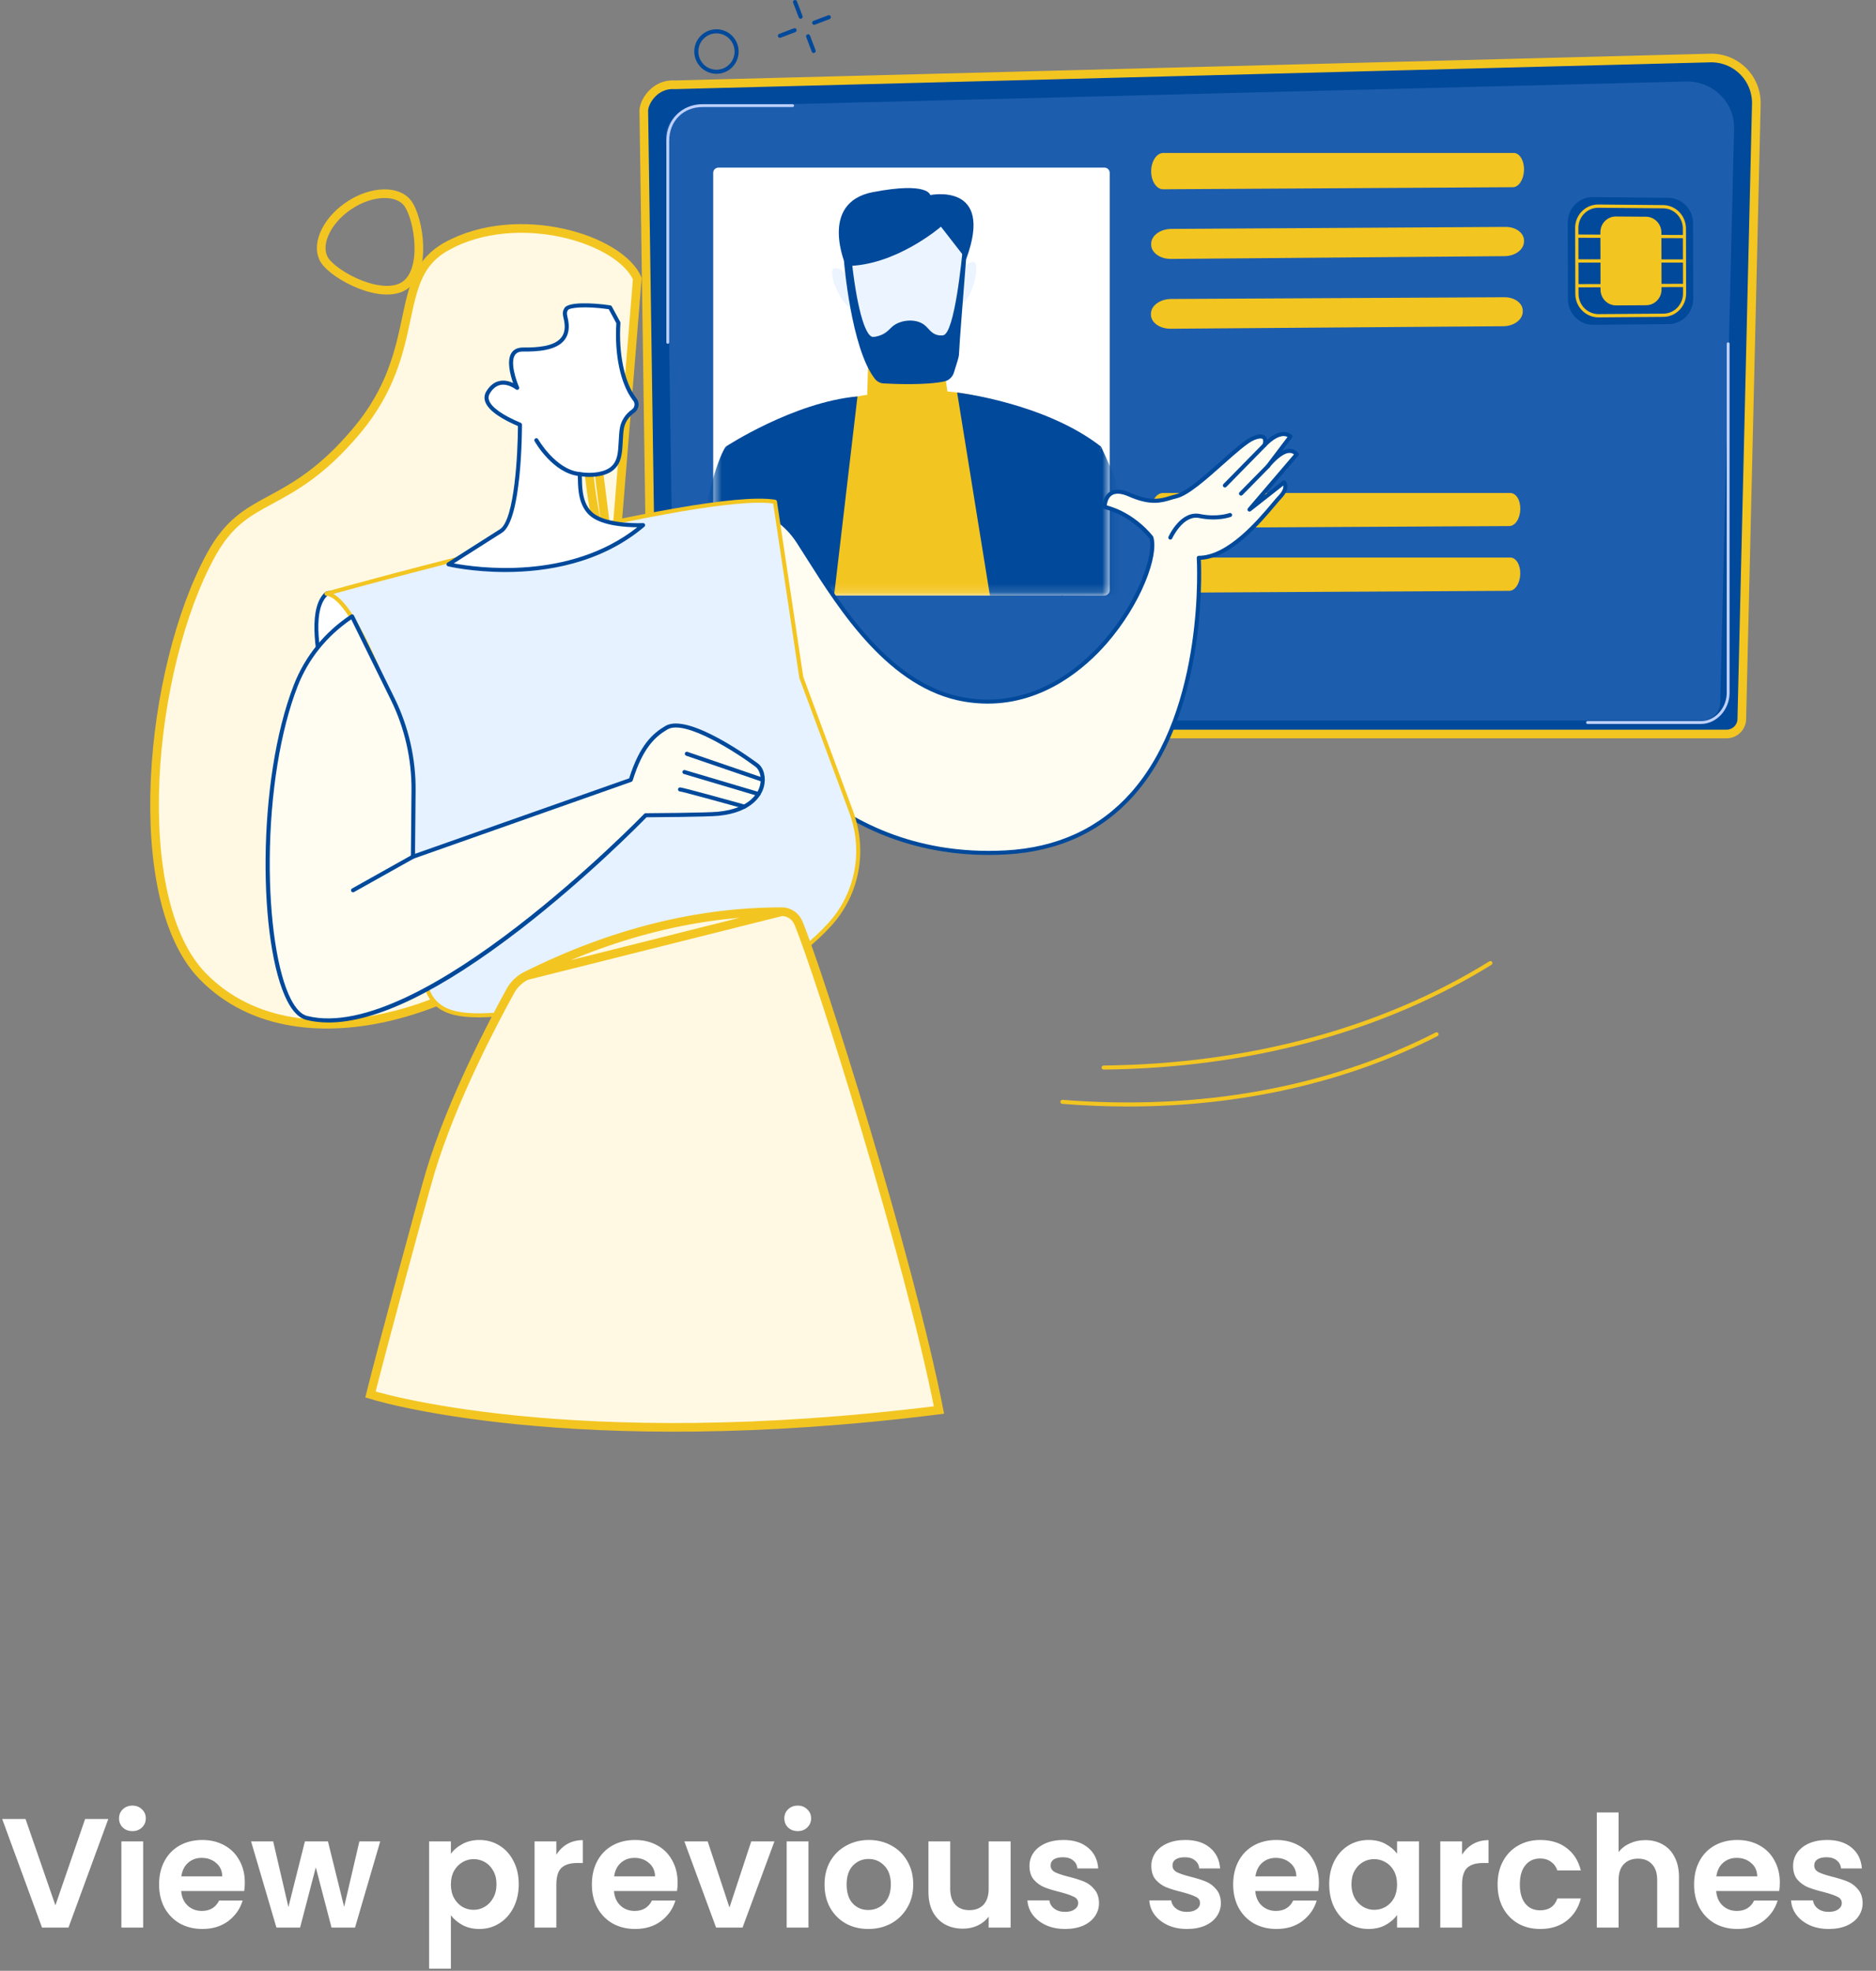 <svg width="217" height="228" viewBox="0 0 217 228" fill="none" xmlns="http://www.w3.org/2000/svg">
<rect x="0" y="0" width="217" height="228" fill="#808080" stroke="none"/>
<path d="M203.158 12.037C203.158 12.037 203.158 12.037 203.158 12.037L203.158 12.049V12.049L201.703 73.626L201.477 83.151L201.477 83.151V83.162C201.477 84.127 200.684 84.915 199.711 84.915H77.253C76.28 84.915 75.488 84.127 75.488 83.162L75.487 83.155L75.349 73.625L74.469 12.798C74.469 12.797 74.469 12.796 74.469 12.795C74.47 12.329 74.766 11.531 75.401 10.863C76.019 10.212 76.918 9.728 78.088 9.808L78.112 9.809L78.135 9.809L197.815 6.712C197.815 6.712 197.815 6.712 197.815 6.712C199.242 6.676 200.621 7.224 201.63 8.232L201.63 8.232C202.639 9.238 203.192 10.614 203.158 12.037Z" fill="#00499B" stroke="#F3C521"/>
<path opacity="0.2" d="M198.983 81.248C198.983 82.409 198.012 83.359 196.826 83.359H80.171C78.984 83.359 78.014 82.409 78.014 81.248L77.043 15.575C77.043 14.414 78.439 12.147 80.999 12.317L195.007 9.427C196.495 9.39 197.935 9.951 198.989 10.98C200.044 12.01 200.62 13.417 200.585 14.874L198.983 81.248Z" fill="#91B3FA"/>
<path d="M176.286 19.681C176.256 20.763 175.681 21.654 175.001 21.658L134.538 21.898C133.772 21.903 133.153 20.955 133.158 19.804C133.163 18.652 133.791 17.697 134.559 17.697H175.105C175.787 17.697 176.315 18.599 176.285 19.681H176.286Z" fill="#F3C521"/>
<path d="M175.85 66.412C175.821 67.494 175.255 68.347 174.583 68.351L134.686 68.573C133.93 68.578 133.321 67.694 133.326 66.544C133.331 65.391 133.951 64.502 134.708 64.502H174.687C175.359 64.502 175.879 65.329 175.85 66.412Z" fill="#F3C521"/>
<path d="M175.855 58.929C175.825 60.011 175.256 60.856 174.582 60.86L134.525 61.079C133.767 61.084 133.155 60.213 133.16 59.062C133.165 57.91 133.787 57.033 134.547 57.033H174.687C175.361 57.033 175.884 57.845 175.855 58.929Z" fill="#F3C521"/>
<path d="M176.283 27.979C176.253 28.883 175.254 29.623 174.049 29.633L135.452 29.955C134.179 29.965 133.152 29.22 133.16 28.289L133.161 28.184C133.17 27.252 134.213 26.489 135.489 26.482L174.155 26.251C175.362 26.244 176.316 26.972 176.286 27.877L176.283 27.978V27.979Z" fill="#F3C521"/>
<path d="M176.137 36.103C176.102 36.999 175.1 37.732 173.898 37.741L135.406 38.031C134.136 38.041 133.116 37.301 133.131 36.378L133.133 36.274C133.147 35.35 134.192 34.595 135.465 34.588L174.025 34.388C175.229 34.381 176.175 35.104 176.14 36.001L176.136 36.102L176.137 36.103Z" fill="#F3C521"/>
<path d="M196.755 83.755H183.633C183.541 83.755 183.467 83.681 183.467 83.589C183.467 83.497 183.541 83.423 183.633 83.423H196.755C198.369 83.423 199.733 81.922 199.733 80.147V39.771C199.733 39.68 199.807 39.605 199.899 39.605C199.991 39.605 200.065 39.679 200.065 39.771V80.147C200.065 82.102 198.549 83.755 196.755 83.755V83.755Z" fill="#BDD0FB"/>
<path d="M77.244 39.772C77.153 39.772 77.078 39.698 77.078 39.606V16.264C77.078 13.864 78.871 12.054 81.247 12.054H91.684C91.776 12.054 91.85 12.128 91.85 12.22C91.85 12.312 91.776 12.386 91.684 12.386H81.247C79.024 12.386 77.41 14.017 77.41 16.265V39.606C77.41 39.698 77.336 39.772 77.244 39.772L77.244 39.772Z" fill="#BDD0FB"/>
<path d="M193.033 37.497L184.299 37.575C182.693 37.59 181.371 36.267 181.367 34.635L181.346 25.738C181.342 24.107 182.657 22.785 184.263 22.801L192.996 22.89C194.56 22.906 195.837 24.229 195.841 25.829L195.862 34.561C195.866 36.162 194.595 37.483 193.032 37.497H193.033Z" fill="#00499B"/>
<path d="M192.421 36.659L184.918 36.717C183.435 36.729 182.221 35.512 182.218 34.004L182.199 26.369C182.196 24.861 183.403 23.646 184.887 23.659L192.389 23.727C193.838 23.74 195.016 24.957 195.02 26.44L195.038 33.948C195.042 35.431 193.87 36.647 192.421 36.658V36.659ZM184.888 24.038C183.611 24.027 182.572 25.073 182.575 26.372L182.593 34.003C182.596 35.3 183.641 36.349 184.918 36.339L192.42 36.284C193.668 36.275 194.678 35.228 194.675 33.951L194.657 26.439C194.654 25.161 193.638 24.113 192.391 24.102L184.888 24.038L184.888 24.038Z" fill="#F3C521"/>
<path d="M194.84 27.558L182.39 27.508L182.389 27.128L194.839 27.185L194.84 27.558Z" fill="#F3C521"/>
<path d="M194.848 30.382L182.397 30.378L182.396 29.998L194.847 30.009L194.848 30.382Z" fill="#F3C521"/>
<path d="M194.854 33.206L182.403 33.247L182.402 32.868L194.853 32.832L194.854 33.206Z" fill="#F3C521"/>
<path d="M190.421 35.125L186.943 35.145C186.055 35.15 185.325 34.414 185.323 33.51L185.307 26.869C185.305 25.964 186.031 25.229 186.919 25.235L190.398 25.26C191.276 25.266 191.994 26.005 191.996 26.902L192.012 33.486C192.014 34.382 191.299 35.12 190.421 35.125Z" fill="#F3C521"/>
<path d="M190.421 35.312L186.942 35.333C185.949 35.339 185.138 34.521 185.135 33.51L185.119 26.867C185.117 25.855 185.924 25.038 186.917 25.046L190.396 25.071C191.377 25.078 192.176 25.899 192.178 26.901L192.194 33.484C192.197 34.486 191.402 35.306 190.421 35.312ZM186.918 25.423C186.13 25.417 185.49 26.066 185.492 26.868L185.508 33.508C185.51 34.311 186.153 34.96 186.941 34.956L190.42 34.936C191.199 34.932 191.83 34.281 191.828 33.485L191.812 26.899C191.81 26.103 191.176 25.452 190.397 25.446L186.918 25.423Z" fill="#F3C521"/>
<path d="M127.76 19.393H83.099C82.767 19.393 82.498 19.662 82.498 19.994V68.292C82.498 68.624 82.767 68.892 83.099 68.892H127.76C128.092 68.892 128.361 68.624 128.361 68.292V19.994C128.361 19.662 128.092 19.393 127.76 19.393Z" fill="white"/>
<mask id="mask0_233_7062" style="mask-type:luminance" maskUnits="userSpaceOnUse" x="82" y="19" width="47" height="50">
<path d="M127.743 19.391H83.081C82.749 19.391 82.481 19.66 82.481 19.992V68.29C82.481 68.622 82.749 68.891 83.081 68.891H127.743C128.075 68.891 128.344 68.622 128.344 68.29V19.992C128.344 19.66 128.075 19.391 127.743 19.391Z" fill="white"/>
</mask>
<g mask="url(#mask0_233_7062)">
<path d="M132.385 66.955C131.012 58.962 127.349 51.664 127.349 51.664L122.553 68.294C122.553 68.294 122.635 68.482 122.773 68.899L130.759 68.882C131.78 68.88 132.558 67.96 132.385 66.954L132.385 66.955Z" fill="#00499B"/>
<path d="M90.868 68.899C91.393 67.022 91.797 65.813 91.797 65.813L83.958 51.664C83.958 51.664 82.177 53.785 80.27 65.99C80.032 67.512 81.166 68.899 82.707 68.899H90.867H90.868Z" fill="#00499B"/>
<path d="M117.867 68.899L115.741 46.616C106.246 43.107 94.274 47.034 94.274 47.034L93.289 68.899H117.867Z" fill="#F3C521"/>
<path d="M100.495 39.588L100.317 45.468C100.299 46.05 100.66 46.573 101.209 46.767C102.712 47.297 105.825 48.104 108.775 47.047C109.369 46.834 109.728 46.225 109.636 45.6L108.752 39.588H100.495Z" fill="#F3C521"/>
<path d="M97.488 28.854C97.488 28.854 98.52 39.381 100.791 42.065C100.791 42.065 107.602 42.684 110.079 41.239C110.079 41.239 111.833 35.975 111.627 28.957C111.627 28.957 111.965 22.571 104.919 22.043C96.662 21.424 97.488 28.854 97.488 28.854Z" fill="#EBF4FF"/>
<path d="M110.904 32.156C110.904 32.156 111.524 30.299 112.555 30.299C113.587 30.299 112.349 35.252 110.904 35.252V32.156Z" fill="#EBF4FF"/>
<path d="M98.428 32.645C98.428 32.645 97.563 30.888 96.541 31.027C95.518 31.166 97.413 35.908 98.845 35.713L98.427 32.645H98.428Z" fill="#EBF4FF"/>
<path d="M97.622 30.168C97.622 30.168 98.433 40.294 101.198 43.826C101.452 44.15 101.819 44.338 102.206 44.359C103.618 44.434 107.227 44.569 109.261 44.12C109.768 44.008 110.185 43.612 110.351 43.071C110.648 42.109 110.912 41.343 110.927 41.004C110.996 39.434 111.355 35.081 111.816 29.147C111.675 28.925 111.535 28.701 111.394 28.479C111.266 29.851 110.425 38.588 109.094 38.791C108.808 38.834 108.496 38.772 108.496 38.772C107.689 38.609 107.441 37.972 106.88 37.558C105.899 36.837 104.215 36.981 103.274 37.736C102.884 38.049 102.637 38.456 101.954 38.746C101.518 38.932 101.109 38.983 100.977 38.978C100.005 38.937 99.037 35.109 98.494 29.897L97.621 30.167L97.622 30.168Z" fill="#00499B"/>
<path d="M108.841 26.225C108.841 26.225 103.582 30.788 97.852 30.77C97.852 30.77 94.599 23.439 100.998 22.22C107.397 21.001 107.603 22.568 107.603 22.568C107.603 22.568 115.085 21.018 111.757 29.977L108.842 26.225H108.841Z" fill="#00499B"/>
<path d="M90.847 68.899H96.481L99.185 45.861C91.781 46.534 83.959 51.664 83.959 51.664L89.784 65.796C90.201 66.808 90.556 67.856 90.848 68.899H90.847Z" fill="#00499B"/>
<path d="M122.956 68.899C123.274 67.578 123.653 66.359 124.092 65.12L127.349 51.663C120.861 46.595 110.713 45.41 110.713 45.41L114.505 68.899H122.956Z" fill="#00499B"/>
</g>
<path d="M130.456 128.01C127.956 128.01 125.428 127.909 122.876 127.705C122.747 127.695 122.651 127.582 122.661 127.453C122.671 127.324 122.782 127.227 122.913 127.238C138.721 128.503 153.642 125.808 166.064 119.448C166.179 119.388 166.32 119.434 166.38 119.55C166.439 119.665 166.393 119.806 166.278 119.865C155.786 125.238 143.525 128.011 130.457 128.011L130.456 128.01Z" fill="#F3C521"/>
<path d="M127.658 123.737C127.53 123.737 127.425 123.633 127.424 123.504C127.423 123.375 127.527 123.269 127.656 123.268C144.395 123.1 159.824 118.934 172.273 111.219C172.383 111.15 172.528 111.184 172.596 111.294C172.665 111.405 172.63 111.549 172.52 111.617C159.998 119.378 144.485 123.569 127.662 123.737H127.66H127.658Z" fill="#F3C521"/>
<path d="M82.877 8.537C81.552 8.537 80.424 7.51 80.317 6.163C80.263 5.478 80.478 4.812 80.922 4.29C81.366 3.768 81.988 3.45 82.671 3.397C84.085 3.283 85.32 4.348 85.432 5.763C85.486 6.449 85.271 7.114 84.827 7.636C84.383 8.159 83.761 8.476 83.078 8.529C83.01 8.534 82.944 8.537 82.877 8.537ZM82.708 3.864C82.15 3.908 81.643 4.167 81.279 4.594C80.916 5.021 80.74 5.565 80.784 6.126C80.875 7.282 81.888 8.154 83.04 8.061C83.598 8.017 84.105 7.759 84.469 7.331C84.832 6.904 85.008 6.36 84.964 5.8C84.873 4.643 83.861 3.773 82.708 3.864Z" fill="#00499B"/>
<path d="M92.612 2.17C92.517 2.17 92.428 2.113 92.393 2.018L91.746 0.318C91.7 0.196 91.76 0.061 91.882 0.016C92.003 -0.031 92.138 0.03 92.184 0.152L92.831 1.852C92.876 1.974 92.816 2.109 92.695 2.154C92.668 2.165 92.639 2.17 92.612 2.17Z" fill="#00499B"/>
<path d="M94.119 6.132C94.025 6.132 93.936 6.075 93.9 5.98L93.254 4.28C93.208 4.158 93.268 4.023 93.39 3.978C93.511 3.932 93.646 3.992 93.692 4.114L94.338 5.814C94.384 5.936 94.324 6.071 94.203 6.116C94.175 6.127 94.146 6.132 94.119 6.132Z" fill="#00499B"/>
<path d="M90.211 4.377C90.116 4.377 90.027 4.32 89.992 4.226C89.946 4.104 90.006 3.969 90.128 3.924L91.829 3.277C91.95 3.231 92.085 3.291 92.131 3.413C92.176 3.534 92.116 3.669 91.995 3.715L90.294 4.362C90.267 4.372 90.238 4.377 90.211 4.377Z" fill="#00499B"/>
<path d="M94.174 2.871C94.079 2.871 93.99 2.814 93.955 2.719C93.909 2.598 93.969 2.463 94.091 2.417L95.791 1.77C95.913 1.723 96.048 1.785 96.094 1.906C96.139 2.028 96.079 2.163 95.957 2.208L94.257 2.855C94.23 2.866 94.201 2.871 94.174 2.871Z" fill="#00499B"/>
<path d="M70.874 67.346C70.447 66.22 68.944 61.708 68.214 55.447L68.214 55.447C68.045 53.997 68.024 52.362 68.25 50.382C68.25 50.382 68.25 50.382 68.25 50.381L68.747 50.438L70.874 67.346ZM70.874 67.346L70.874 67.347C71.991 70.296 73.132 76.549 72.89 83.557C72.649 90.563 71.027 98.239 66.699 104.089C62.37 109.942 54.41 115.129 46.07 117.349C37.728 119.569 29.146 118.79 23.439 112.929C21.287 110.718 19.798 107.412 18.906 103.438C18.015 99.471 17.727 94.881 17.944 90.15C18.378 80.68 20.828 70.733 24.405 64.204C25.43 62.332 26.476 61.111 27.583 60.181C28.697 59.245 29.887 58.591 31.241 57.858L31.335 57.807C34.037 56.344 37.242 54.608 41.236 49.861C45.253 45.086 46.207 40.596 46.995 36.889L47.017 36.782C47.813 33.04 48.451 30.258 51.701 28.475L51.46 28.037L51.701 28.475C55.745 26.256 60.752 26.008 65.032 26.941C67.168 27.406 69.103 28.161 70.626 29.092C72.157 30.027 73.231 31.115 73.716 32.225L70.874 67.346Z" fill="#FFF9E4" stroke="#F3C521"/>
<path d="M47.202 23.57L47.232 23.614C47.813 24.471 48.387 26.403 48.447 28.388C48.508 30.395 48.038 32.198 46.817 33.025L46.817 33.025C46.209 33.437 45.424 33.605 44.528 33.569C43.633 33.533 42.659 33.294 41.715 32.93C40.772 32.566 39.877 32.086 39.142 31.582C38.399 31.073 37.854 30.564 37.578 30.157C37.048 29.376 37.011 28.295 37.491 27.12C37.969 25.95 38.945 24.745 40.322 23.812C41.7 22.878 43.18 22.418 44.444 22.407C45.69 22.396 46.666 22.816 47.202 23.57Z" stroke="#F3C521"/>
<path d="M40.338 87.755C40.338 87.755 34.073 72.01 37.764 68.688C37.957 68.514 40.451 68.259 43.004 70.595C45.415 72.8 47.898 77.6 47.898 77.6L48.717 88.469L40.338 87.755Z" fill="white"/>
<path d="M48.717 88.704C48.71 88.704 48.703 88.704 48.697 88.704L40.317 87.99C40.229 87.982 40.152 87.925 40.119 87.843C39.86 87.194 33.836 71.907 37.606 68.515C37.952 68.204 40.579 68.061 43.161 70.424C45.575 72.633 48.003 77.297 48.105 77.495C48.12 77.523 48.129 77.554 48.131 77.585L48.95 88.455C48.956 88.523 48.931 88.591 48.882 88.64C48.837 88.683 48.778 88.707 48.717 88.707V88.704ZM40.503 87.534L48.462 88.212L47.667 77.666C47.416 77.191 45.078 72.811 42.844 70.768C40.445 68.572 38.175 68.763 37.905 68.874C34.583 71.919 39.908 85.999 40.502 87.534H40.503Z" fill="#00499B"/>
<path d="M87.987 59.175C87.987 59.175 90.427 59.702 92.347 62.665C96.177 68.578 102.095 79.333 111.565 80.939C125.781 83.351 134.393 66.055 133.172 62.181C133.172 62.181 131.131 59.469 127.777 58.651C127.777 58.651 127.741 55.948 130.658 57.228C133.574 58.508 134.741 57.727 136.045 57.422C138.338 56.884 143.207 51.379 145.021 50.679C146.836 49.979 146.269 51.492 146.269 51.492C146.269 51.492 148.047 49.491 149.271 50.494L146.659 53.945C146.659 53.945 148.772 51.154 149.996 52.556L144.532 58.951L148.536 55.806C148.536 55.806 149.093 56.42 148.046 57.509C147 58.597 142.741 64.534 138.665 64.534C138.665 64.534 140.861 97.288 116.335 98.618C95.264 99.761 86.684 82.763 86.684 82.763L87.988 59.176L87.987 59.175Z" fill="#FFFCF1"/>
<path d="M114.348 98.907C104.462 98.907 97.575 94.838 93.455 91.296C88.695 87.207 86.495 82.912 86.474 82.868C86.456 82.832 86.448 82.79 86.45 82.75L87.754 59.163C87.758 59.094 87.791 59.031 87.845 58.989C87.899 58.948 87.969 58.932 88.037 58.947C88.141 58.968 90.595 59.528 92.545 62.538C92.906 63.097 93.287 63.698 93.687 64.331C97.449 70.28 103.132 79.272 111.605 80.71C119.438 82.04 125.026 77.166 127.659 74.142C131.741 69.457 133.486 64.114 132.96 62.292C132.721 61.991 130.758 59.62 127.72 58.88C127.616 58.855 127.542 58.762 127.54 58.655C127.54 58.606 127.534 57.451 128.348 56.912C128.921 56.532 129.729 56.567 130.751 57.014C133.102 58.047 134.234 57.706 135.328 57.378C135.544 57.313 135.766 57.246 135.991 57.193C137.22 56.904 139.331 55.027 141.192 53.37C142.753 51.981 144.102 50.782 144.936 50.46C145.634 50.191 146.105 50.192 146.378 50.462C146.496 50.577 146.552 50.723 146.575 50.869C147.235 50.302 148.446 49.514 149.418 50.312C149.516 50.392 149.533 50.534 149.457 50.635L148.293 52.172C148.565 52.031 148.846 51.938 149.125 51.928C149.538 51.913 149.885 52.074 150.171 52.402C150.248 52.489 150.249 52.62 150.173 52.708L146.242 57.307L148.39 55.621C148.486 55.545 148.625 55.557 148.708 55.648C148.737 55.679 149.399 56.438 148.214 57.671C148.06 57.831 147.828 58.107 147.534 58.456C145.851 60.457 142.392 64.572 138.909 64.761C139.004 66.912 139.396 82.719 131.182 91.994C127.445 96.214 122.454 98.521 116.346 98.852C115.667 98.889 115 98.907 114.347 98.907H114.348ZM86.921 82.711C87.19 83.218 89.369 87.173 93.775 90.954C98.101 94.667 105.519 98.969 116.322 98.384C122.299 98.06 127.18 95.806 130.831 91.685C139.483 81.916 138.441 64.722 138.43 64.549C138.425 64.485 138.448 64.42 138.492 64.374C138.537 64.326 138.599 64.299 138.663 64.299C142.009 64.299 145.499 60.149 147.176 58.154C147.475 57.797 147.712 57.516 147.877 57.345C148.411 56.789 148.475 56.399 148.442 56.177L144.676 59.135C144.581 59.209 144.445 59.199 144.362 59.113C144.279 59.026 144.275 58.89 144.353 58.798L149.675 52.571C149.518 52.447 149.348 52.389 149.143 52.396C148.286 52.426 147.195 53.627 146.847 54.086C146.768 54.188 146.621 54.209 146.518 54.131C146.414 54.053 146.394 53.906 146.472 53.802L148.933 50.55C147.902 50.031 146.459 51.629 146.444 51.646C146.369 51.73 146.243 51.748 146.148 51.69C146.051 51.632 146.01 51.513 146.049 51.408C146.101 51.268 146.174 50.917 146.049 50.794C146.005 50.751 145.803 50.627 145.107 50.896C144.351 51.188 142.969 52.417 141.506 53.719C139.509 55.495 137.445 57.332 136.1 57.648C135.89 57.697 135.683 57.759 135.465 57.824C134.345 58.161 133.074 58.543 130.565 57.441C129.7 57.061 129.043 57.014 128.611 57.3C128.169 57.593 128.053 58.177 128.023 58.47C131.307 59.349 133.278 61.928 133.362 62.039C133.377 62.06 133.39 62.083 133.398 62.109C134.073 64.248 132.028 69.842 128.015 74.448C125.63 77.185 120.878 81.401 114.245 81.401C113.371 81.401 112.467 81.328 111.53 81.169C102.85 79.696 97.099 70.599 93.294 64.579C92.895 63.948 92.515 63.348 92.155 62.791C90.681 60.518 88.879 59.715 88.208 59.483L86.924 82.709L86.921 82.711Z" fill="#00499B"/>
<path d="M141.685 56.397C141.626 56.397 141.567 56.375 141.521 56.329C141.429 56.239 141.428 56.09 141.518 55.998L146.1 51.328C146.191 51.236 146.34 51.234 146.431 51.325C146.524 51.415 146.525 51.564 146.434 51.656L141.852 56.326C141.807 56.373 141.746 56.397 141.685 56.397Z" fill="#00499B"/>
<path d="M143.551 57.342C143.491 57.342 143.432 57.319 143.386 57.274C143.294 57.184 143.293 57.035 143.383 56.943L146.491 53.78C146.581 53.688 146.73 53.687 146.822 53.777C146.914 53.867 146.916 54.016 146.825 54.108L143.718 57.271C143.672 57.318 143.611 57.342 143.551 57.342Z" fill="#00499B"/>
<path d="M135.375 62.427C135.343 62.427 135.31 62.421 135.279 62.406C135.16 62.353 135.108 62.214 135.161 62.096C135.218 61.97 136.581 59.013 138.809 59.468C140.788 59.873 142.188 59.364 142.203 59.359C142.324 59.314 142.459 59.375 142.505 59.497C142.55 59.618 142.488 59.753 142.367 59.799C142.305 59.822 140.825 60.36 138.714 59.928C136.851 59.548 135.602 62.263 135.589 62.29C135.55 62.376 135.465 62.428 135.375 62.428V62.427Z" fill="#00499B"/>
<path d="M37.764 68.688C37.764 68.688 80.918 56.592 89.639 58.047L92.689 78.38L98.46 93.934C100.119 98.406 99.18 103.449 95.962 106.969C92.365 110.903 86.386 115.06 77.021 115.483C58.837 116.302 49.992 120.783 49.028 112.748C48.063 104.713 46.918 85.438 46.918 85.438C44.011 77.769 40.474 68.91 37.764 68.689V68.688Z" fill="#E6F2FF"/>
<path d="M55.371 117.698C53.28 117.698 51.693 117.386 50.587 116.519C49.59 115.738 49.004 114.513 48.795 112.775C47.861 104.988 46.743 86.427 46.687 85.487C44.515 79.756 40.486 69.145 37.745 68.922C37.632 68.913 37.542 68.824 37.531 68.71C37.519 68.597 37.591 68.492 37.701 68.462C39.465 67.968 81.008 56.373 89.678 57.815C89.778 57.832 89.856 57.91 89.871 58.011L92.917 78.319L98.679 93.852C100.387 98.455 99.412 103.542 96.135 107.127C92.773 110.804 86.729 115.279 77.031 115.716C71.694 115.956 67.094 116.522 63.396 116.976C60.177 117.371 57.508 117.698 55.37 117.698H55.371ZM38.562 68.709C41.2 70.185 44.234 77.694 47.137 85.353C47.146 85.374 47.151 85.398 47.152 85.422C47.163 85.615 48.309 104.782 49.261 112.719C49.456 114.35 49.969 115.44 50.875 116.149C52.962 117.784 57.09 117.278 63.339 116.509C67.045 116.055 71.656 115.488 77.01 115.247C86.547 114.817 92.486 110.421 95.789 106.81C98.947 103.356 99.887 98.453 98.24 94.015L92.47 78.46C92.463 78.444 92.46 78.428 92.457 78.413L89.433 58.251C81.145 57.093 44.252 67.138 38.562 68.708V68.709Z" fill="#F3C521"/>
<path d="M67.027 54.843C68.584 55.093 70.094 54.836 70.86 54.147C71.805 53.297 71.725 52.075 71.832 50.57C71.876 49.941 71.882 49.217 72.353 48.475C72.603 48.081 72.92 47.786 73.237 47.563C73.626 47.289 73.743 46.763 73.52 46.342L73.344 46.102C71.958 44.214 71.309 40.848 71.533 37.347L70.564 35.559C67.878 35.163 65.739 35.292 65.497 35.76C65.408 35.933 65.248 36.07 65.421 36.761C66.25 40.095 63.163 40.461 60.502 40.439C57.841 40.417 59.824 44.872 59.824 44.872C59.824 44.872 57.787 43.223 56.465 45.385C55.517 46.934 58.422 48.418 60.145 49.134C60.145 49.134 60.167 59.968 57.973 61.415L51.883 65.291C51.883 65.291 65.211 68.539 74.392 60.752C74.392 60.752 70.311 60.969 68.516 59.58C66.721 58.191 67.21 55.197 67.028 54.844L67.027 54.843Z" fill="white"/>
<path d="M58.466 66.177C54.631 66.177 51.887 65.532 51.827 65.517C51.736 65.495 51.666 65.42 51.651 65.327C51.637 65.233 51.677 65.141 51.756 65.091L57.847 61.214C59.528 60.106 59.903 52.379 59.911 49.288C58.357 48.629 56.497 47.617 56.116 46.443C55.984 46.035 56.034 45.637 56.264 45.26C56.684 44.575 57.217 44.172 57.85 44.064C58.423 43.965 58.963 44.13 59.354 44.315C59.029 43.393 58.579 41.724 59.168 40.824C59.441 40.407 59.888 40.208 60.502 40.203C62.129 40.218 64.098 40.098 64.921 39.053C65.344 38.517 65.432 37.786 65.19 36.817C65.029 36.172 65.13 35.922 65.258 35.704C65.268 35.687 65.278 35.669 65.287 35.651C65.652 34.945 68.296 34.987 70.596 35.326C70.669 35.337 70.733 35.381 70.769 35.447L71.737 37.235C71.758 37.274 71.769 37.318 71.765 37.361C71.541 40.877 72.217 44.173 73.53 45.964L73.707 46.204C73.713 46.214 73.719 46.223 73.725 46.233C74.005 46.762 73.852 47.416 73.37 47.755C73.03 47.994 72.754 48.279 72.549 48.602C72.153 49.225 72.113 49.829 72.076 50.412L72.064 50.587C72.05 50.797 72.038 51.002 72.027 51.201C71.959 52.448 71.899 53.526 71.015 54.321C70.253 55.008 68.85 55.306 67.303 55.12C67.308 55.219 67.311 55.34 67.314 55.488C67.336 56.508 67.379 58.406 68.656 59.394C70.363 60.715 74.336 60.52 74.377 60.517C74.474 60.508 74.57 60.571 74.607 60.664C74.644 60.757 74.618 60.864 74.541 60.93C69.495 65.209 63.16 66.177 58.464 66.177H58.466ZM52.495 65.177C55.05 65.662 65.829 67.226 73.717 60.998C72.455 60.996 69.778 60.853 68.37 59.764C66.917 58.639 66.871 56.595 66.847 55.498C66.842 55.267 66.837 55.008 66.814 54.944C66.773 54.865 66.782 54.775 66.834 54.702C66.886 54.631 66.975 54.598 67.063 54.612C68.574 54.854 70.002 54.603 70.703 53.972C71.444 53.306 71.496 52.365 71.561 51.174C71.572 50.973 71.584 50.765 71.598 50.552L71.61 50.381C71.649 49.769 71.694 49.074 72.156 48.348C72.394 47.974 72.712 47.645 73.102 47.37C73.387 47.169 73.48 46.782 73.32 46.466L73.153 46.24C71.766 44.348 71.072 41.046 71.294 37.398L70.414 35.772C67.582 35.368 65.845 35.615 65.705 35.865C65.693 35.89 65.678 35.914 65.665 35.938C65.593 36.06 65.519 36.187 65.648 36.701C65.922 37.804 65.803 38.691 65.292 39.34C64.342 40.546 62.226 40.688 60.5 40.669C60.047 40.664 59.745 40.8 59.562 41.078C58.991 41.949 59.712 44.041 60.038 44.773C60.083 44.872 60.053 44.988 59.967 45.055C59.88 45.121 59.761 45.119 59.676 45.052C59.668 45.044 58.817 44.37 57.926 44.525C57.433 44.611 57.009 44.941 56.664 45.504C56.506 45.763 56.472 46.023 56.561 46.298C56.825 47.109 58.129 48.039 60.233 48.915C60.321 48.951 60.378 49.036 60.378 49.131C60.378 49.578 60.374 60.108 58.1 61.608L52.493 65.176L52.495 65.177Z" fill="#00499B"/>
<path d="M67.026 55.078C67.018 55.078 67.011 55.078 67.003 55.077C63.984 54.77 61.923 51.196 61.837 51.043C61.773 50.931 61.813 50.788 61.926 50.724C62.039 50.659 62.182 50.699 62.245 50.812C62.265 50.847 64.275 54.327 67.05 54.61C67.179 54.623 67.273 54.739 67.26 54.867C67.248 54.988 67.146 55.078 67.026 55.078Z" fill="#00499B"/>
<path d="M87.536 88.52C85.609 87.076 79.314 82.874 77.087 84.185C75.606 85.057 74.146 86.404 72.961 90.226L47.765 99.112L47.836 91.446C47.869 87.783 47.045 84.164 45.429 80.877L40.724 71.305C37.785 73.245 35.488 76.027 34.21 79.307C29.033 92.591 30.494 116.507 35.469 117.762C48.839 121.133 74.686 94.315 74.686 94.315C74.686 94.315 81.719 94.282 83.097 94.142C88.807 93.567 88.827 89.488 87.536 88.521V88.52Z" fill="#FFFCF1"/>
<path d="M37.996 118.293C37.08 118.293 36.219 118.191 35.413 117.989C34.605 117.785 33.872 117.055 33.234 115.816C29.876 109.304 29.64 90.389 33.993 79.222C35.281 75.915 37.564 73.109 40.596 71.109C40.652 71.073 40.723 71.061 40.787 71.079C40.853 71.096 40.907 71.141 40.937 71.201L45.642 80.773C47.266 84.077 48.107 87.768 48.073 91.448L48.005 98.78L72.775 90.044C73.997 86.171 75.513 84.841 76.971 83.983C79.684 82.387 87.354 88.089 87.679 88.333C88.363 88.846 88.643 89.995 88.345 91.064C88.106 91.926 87.116 93.974 83.122 94.376C81.821 94.507 75.679 94.544 74.787 94.549C74.066 95.289 67.843 101.612 60.236 107.489C50.939 114.672 43.476 118.294 37.996 118.294V118.293ZM40.633 71.649C37.793 73.585 35.651 76.257 34.429 79.392C32.432 84.516 31.256 91.799 31.202 99.372C31.152 106.357 32.091 112.577 33.65 115.601C34.224 116.714 34.857 117.365 35.527 117.534C48.614 120.834 74.26 94.42 74.518 94.152C74.561 94.106 74.623 94.08 74.685 94.08C74.756 94.08 81.722 94.045 83.073 93.909C86.78 93.535 87.678 91.707 87.892 90.937C88.17 89.94 87.843 89.044 87.395 88.708C85.25 87.101 79.238 83.19 77.206 84.387C75.816 85.205 74.365 86.486 73.185 90.296C73.163 90.366 73.109 90.422 73.038 90.447L47.842 99.334C47.77 99.359 47.691 99.347 47.627 99.304C47.564 99.26 47.529 99.187 47.529 99.111L47.599 91.444C47.632 87.836 46.808 84.218 45.216 80.981L40.629 71.65L40.633 71.649Z" fill="#00499B"/>
<path d="M88.227 90.451C88.202 90.451 88.176 90.447 88.151 90.439L79.372 87.428C79.249 87.385 79.184 87.253 79.225 87.13C79.268 87.008 79.401 86.942 79.523 86.984L88.303 89.995C88.425 90.037 88.491 90.17 88.449 90.293C88.416 90.39 88.325 90.451 88.227 90.451Z" fill="#00499B"/>
<path d="M87.733 92.098C87.711 92.098 87.688 92.095 87.666 92.089L79.1 89.542C78.975 89.505 78.904 89.375 78.942 89.25C78.979 89.127 79.108 89.056 79.233 89.092L87.8 91.639C87.925 91.677 87.995 91.806 87.958 91.931C87.928 92.033 87.834 92.098 87.733 92.098Z" fill="#00499B"/>
<path d="M86.099 93.552C86.079 93.552 86.057 93.549 86.036 93.543C83.237 92.764 78.961 91.594 78.656 91.562C78.526 91.562 78.428 91.458 78.428 91.328C78.428 91.198 78.539 91.093 78.668 91.093C78.961 91.093 84.478 92.623 86.162 93.091C86.286 93.126 86.359 93.255 86.325 93.379C86.296 93.483 86.201 93.551 86.098 93.551L86.099 93.552Z" fill="#00499B"/>
<path d="M40.836 103.23C40.754 103.23 40.674 103.188 40.632 103.111C40.568 102.998 40.609 102.854 40.721 102.791L47.651 98.907C47.765 98.843 47.908 98.884 47.971 98.996C48.034 99.109 47.994 99.253 47.882 99.316L40.951 103.2C40.915 103.221 40.876 103.23 40.837 103.23H40.836Z" fill="#00499B"/>
<path d="M60.867 112.888L60.867 112.888C60.096 113.272 59.461 113.881 59.043 114.635C57.197 117.972 52.288 127.226 49.78 135.576L49.78 135.576C48.916 138.453 43.917 157.004 42.852 161.326C43.055 161.389 43.331 161.47 43.679 161.565C44.449 161.775 45.568 162.054 47.031 162.363C49.957 162.982 54.255 163.721 59.878 164.28C71.031 165.388 87.398 165.787 108.614 163.124C105.133 145.428 94.814 112.706 92.355 106.77C92.03 105.987 91.269 105.472 90.428 105.472L60.867 112.888ZM60.867 112.888C70.89 107.895 80.74 105.474 90.428 105.472L60.867 112.888Z" fill="#FFF9E4" stroke="#F3C521"/>
<path d="M12.528 210.436L7.92 223H4.86L0.252 210.436H2.952L6.408 220.426L9.846 210.436H12.528ZM15.317 211.84C14.873 211.84 14.501 211.702 14.201 211.426C13.913 211.138 13.769 210.784 13.769 210.364C13.769 209.944 13.913 209.596 14.201 209.32C14.501 209.032 14.873 208.888 15.317 208.888C15.761 208.888 16.127 209.032 16.415 209.32C16.715 209.596 16.865 209.944 16.865 210.364C16.865 210.784 16.715 211.138 16.415 211.426C16.127 211.702 15.761 211.84 15.317 211.84ZM16.559 213.028V223H14.039V213.028H16.559ZM28.319 217.798C28.319 218.158 28.295 218.482 28.247 218.77H20.957C21.017 219.49 21.269 220.054 21.713 220.462C22.157 220.87 22.703 221.074 23.351 221.074C24.287 221.074 24.953 220.672 25.349 219.868H28.067C27.779 220.828 27.227 221.62 26.411 222.244C25.595 222.856 24.593 223.162 23.405 223.162C22.445 223.162 21.581 222.952 20.813 222.532C20.057 222.1 19.463 221.494 19.031 220.714C18.611 219.934 18.401 219.034 18.401 218.014C18.401 216.982 18.611 216.076 19.031 215.296C19.451 214.516 20.039 213.916 20.795 213.496C21.551 213.076 22.421 212.866 23.405 212.866C24.353 212.866 25.199 213.07 25.943 213.478C26.699 213.886 27.281 214.468 27.689 215.224C28.109 215.968 28.319 216.826 28.319 217.798ZM25.709 217.078C25.697 216.43 25.463 215.914 25.007 215.53C24.551 215.134 23.993 214.936 23.333 214.936C22.709 214.936 22.181 215.128 21.749 215.512C21.329 215.884 21.071 216.406 20.975 217.078H25.709ZM43.982 213.028L41.066 223H38.348L36.53 216.034L34.712 223H31.976L29.042 213.028H31.598L33.362 220.624L35.27 213.028H37.934L39.806 220.606L41.57 213.028H43.982ZM52.155 214.468C52.479 214.012 52.923 213.634 53.487 213.334C54.063 213.022 54.717 212.866 55.449 212.866C56.301 212.866 57.069 213.076 57.753 213.496C58.449 213.916 58.995 214.516 59.391 215.296C59.799 216.064 60.003 216.958 60.003 217.978C60.003 218.998 59.799 219.904 59.391 220.696C58.995 221.476 58.449 222.082 57.753 222.514C57.069 222.946 56.301 223.162 55.449 223.162C54.717 223.162 54.069 223.012 53.505 222.712C52.953 222.412 52.503 222.034 52.155 221.578V227.752H49.635V213.028H52.155V214.468ZM57.429 217.978C57.429 217.378 57.303 216.862 57.051 216.43C56.811 215.986 56.487 215.65 56.079 215.422C55.683 215.194 55.251 215.08 54.783 215.08C54.327 215.08 53.895 215.2 53.487 215.44C53.091 215.668 52.767 216.004 52.515 216.448C52.275 216.892 52.155 217.414 52.155 218.014C52.155 218.614 52.275 219.136 52.515 219.58C52.767 220.024 53.091 220.366 53.487 220.606C53.895 220.834 54.327 220.948 54.783 220.948C55.251 220.948 55.683 220.828 56.079 220.588C56.487 220.348 56.811 220.006 57.051 219.562C57.303 219.118 57.429 218.59 57.429 217.978ZM64.354 214.576C64.678 214.048 65.098 213.634 65.614 213.334C66.142 213.034 66.742 212.884 67.414 212.884V215.53H66.748C65.956 215.53 65.356 215.716 64.948 216.088C64.552 216.46 64.354 217.108 64.354 218.032V223H61.834V213.028H64.354V214.576ZM78.381 217.798C78.381 218.158 78.357 218.482 78.309 218.77H71.019C71.079 219.49 71.331 220.054 71.775 220.462C72.219 220.87 72.765 221.074 73.413 221.074C74.349 221.074 75.015 220.672 75.411 219.868H78.129C77.841 220.828 77.289 221.62 76.473 222.244C75.657 222.856 74.655 223.162 73.467 223.162C72.507 223.162 71.643 222.952 70.875 222.532C70.119 222.1 69.525 221.494 69.093 220.714C68.673 219.934 68.463 219.034 68.463 218.014C68.463 216.982 68.673 216.076 69.093 215.296C69.513 214.516 70.101 213.916 70.857 213.496C71.613 213.076 72.483 212.866 73.467 212.866C74.415 212.866 75.261 213.07 76.005 213.478C76.761 213.886 77.343 214.468 77.751 215.224C78.171 215.968 78.381 216.826 78.381 217.798ZM75.771 217.078C75.759 216.43 75.525 215.914 75.069 215.53C74.613 215.134 74.055 214.936 73.395 214.936C72.771 214.936 72.243 215.128 71.811 215.512C71.391 215.884 71.133 216.406 71.037 217.078H75.771ZM84.379 220.678L86.898 213.028H89.581L85.891 223H82.831L79.159 213.028H81.859L84.379 220.678ZM92.274 211.84C91.83 211.84 91.458 211.702 91.158 211.426C90.87 211.138 90.726 210.784 90.726 210.364C90.726 209.944 90.87 209.596 91.158 209.32C91.458 209.032 91.83 208.888 92.274 208.888C92.718 208.888 93.084 209.032 93.372 209.32C93.672 209.596 93.822 209.944 93.822 210.364C93.822 210.784 93.672 211.138 93.372 211.426C93.084 211.702 92.718 211.84 92.274 211.84ZM93.516 213.028V223H90.996V213.028H93.516ZM100.434 223.162C99.474 223.162 98.61 222.952 97.842 222.532C97.074 222.1 96.468 221.494 96.024 220.714C95.592 219.934 95.376 219.034 95.376 218.014C95.376 216.994 95.598 216.094 96.042 215.314C96.498 214.534 97.116 213.934 97.896 213.514C98.676 213.082 99.546 212.866 100.506 212.866C101.466 212.866 102.336 213.082 103.116 213.514C103.896 213.934 104.508 214.534 104.952 215.314C105.408 216.094 105.636 216.994 105.636 218.014C105.636 219.034 105.402 219.934 104.934 220.714C104.478 221.494 103.854 222.1 103.062 222.532C102.282 222.952 101.406 223.162 100.434 223.162ZM100.434 220.966C100.89 220.966 101.316 220.858 101.712 220.642C102.12 220.414 102.444 220.078 102.684 219.634C102.924 219.19 103.044 218.65 103.044 218.014C103.044 217.066 102.792 216.34 102.288 215.836C101.796 215.32 101.19 215.062 100.47 215.062C99.75 215.062 99.144 215.32 98.652 215.836C98.172 216.34 97.932 217.066 97.932 218.014C97.932 218.962 98.166 219.694 98.634 220.21C99.114 220.714 99.714 220.966 100.434 220.966ZM116.898 213.028V223H114.36V221.74C114.036 222.172 113.61 222.514 113.082 222.766C112.566 223.006 112.002 223.126 111.39 223.126C110.61 223.126 109.92 222.964 109.32 222.64C108.72 222.304 108.246 221.818 107.898 221.182C107.562 220.534 107.394 219.766 107.394 218.878V213.028H109.914V218.518C109.914 219.31 110.112 219.922 110.508 220.354C110.904 220.774 111.444 220.984 112.128 220.984C112.824 220.984 113.37 220.774 113.766 220.354C114.162 219.922 114.36 219.31 114.36 218.518V213.028H116.898ZM123.201 223.162C122.385 223.162 121.653 223.018 121.005 222.73C120.357 222.43 119.841 222.028 119.457 221.524C119.085 221.02 118.881 220.462 118.845 219.85H121.383C121.431 220.234 121.617 220.552 121.941 220.804C122.277 221.056 122.691 221.182 123.183 221.182C123.663 221.182 124.035 221.086 124.299 220.894C124.575 220.702 124.713 220.456 124.713 220.156C124.713 219.832 124.545 219.592 124.209 219.436C123.885 219.268 123.363 219.088 122.643 218.896C121.899 218.716 121.287 218.53 120.807 218.338C120.339 218.146 119.931 217.852 119.583 217.456C119.247 217.06 119.079 216.526 119.079 215.854C119.079 215.302 119.235 214.798 119.547 214.342C119.871 213.886 120.327 213.526 120.915 213.262C121.515 212.998 122.217 212.866 123.021 212.866C124.209 212.866 125.157 213.166 125.865 213.766C126.573 214.354 126.963 215.152 127.035 216.16H124.623C124.587 215.764 124.419 215.452 124.119 215.224C123.831 214.984 123.441 214.864 122.949 214.864C122.493 214.864 122.139 214.948 121.887 215.116C121.647 215.284 121.527 215.518 121.527 215.818C121.527 216.154 121.695 216.412 122.031 216.592C122.367 216.76 122.889 216.934 123.597 217.114C124.317 217.294 124.911 217.48 125.379 217.672C125.847 217.864 126.249 218.164 126.585 218.572C126.933 218.968 127.113 219.496 127.125 220.156C127.125 220.732 126.963 221.248 126.639 221.704C126.327 222.16 125.871 222.52 125.271 222.784C124.683 223.036 123.993 223.162 123.201 223.162ZM137.298 223.162C136.482 223.162 135.75 223.018 135.102 222.73C134.454 222.43 133.938 222.028 133.554 221.524C133.182 221.02 132.978 220.462 132.942 219.85H135.48C135.528 220.234 135.714 220.552 136.038 220.804C136.374 221.056 136.788 221.182 137.28 221.182C137.76 221.182 138.132 221.086 138.396 220.894C138.672 220.702 138.81 220.456 138.81 220.156C138.81 219.832 138.642 219.592 138.306 219.436C137.982 219.268 137.46 219.088 136.74 218.896C135.996 218.716 135.384 218.53 134.904 218.338C134.436 218.146 134.028 217.852 133.68 217.456C133.344 217.06 133.176 216.526 133.176 215.854C133.176 215.302 133.332 214.798 133.644 214.342C133.968 213.886 134.424 213.526 135.012 213.262C135.612 212.998 136.314 212.866 137.118 212.866C138.306 212.866 139.254 213.166 139.962 213.766C140.67 214.354 141.06 215.152 141.132 216.16H138.72C138.684 215.764 138.516 215.452 138.216 215.224C137.928 214.984 137.538 214.864 137.046 214.864C136.59 214.864 136.236 214.948 135.984 215.116C135.744 215.284 135.624 215.518 135.624 215.818C135.624 216.154 135.792 216.412 136.128 216.592C136.464 216.76 136.986 216.934 137.694 217.114C138.414 217.294 139.008 217.48 139.476 217.672C139.944 217.864 140.346 218.164 140.682 218.572C141.03 218.968 141.21 219.496 141.222 220.156C141.222 220.732 141.06 221.248 140.736 221.704C140.424 222.16 139.968 222.52 139.368 222.784C138.78 223.036 138.09 223.162 137.298 223.162ZM152.561 217.798C152.561 218.158 152.537 218.482 152.489 218.77H145.199C145.259 219.49 145.511 220.054 145.955 220.462C146.399 220.87 146.945 221.074 147.593 221.074C148.529 221.074 149.195 220.672 149.591 219.868H152.309C152.021 220.828 151.469 221.62 150.653 222.244C149.837 222.856 148.835 223.162 147.647 223.162C146.687 223.162 145.823 222.952 145.055 222.532C144.299 222.1 143.705 221.494 143.273 220.714C142.853 219.934 142.643 219.034 142.643 218.014C142.643 216.982 142.853 216.076 143.273 215.296C143.693 214.516 144.281 213.916 145.037 213.496C145.793 213.076 146.663 212.866 147.647 212.866C148.595 212.866 149.441 213.07 150.185 213.478C150.941 213.886 151.523 214.468 151.931 215.224C152.351 215.968 152.561 216.826 152.561 217.798ZM149.951 217.078C149.939 216.43 149.705 215.914 149.249 215.53C148.793 215.134 148.235 214.936 147.575 214.936C146.951 214.936 146.423 215.128 145.991 215.512C145.571 215.884 145.313 216.406 145.217 217.078H149.951ZM153.752 217.978C153.752 216.97 153.95 216.076 154.346 215.296C154.754 214.516 155.3 213.916 155.984 213.496C156.68 213.076 157.454 212.866 158.306 212.866C159.05 212.866 159.698 213.016 160.25 213.316C160.814 213.616 161.264 213.994 161.6 214.45V213.028H164.138V223H161.6V221.542C161.276 222.01 160.826 222.4 160.25 222.712C159.686 223.012 159.032 223.162 158.288 223.162C157.448 223.162 156.68 222.946 155.984 222.514C155.3 222.082 154.754 221.476 154.346 220.696C153.95 219.904 153.752 218.998 153.752 217.978ZM161.6 218.014C161.6 217.402 161.48 216.88 161.24 216.448C161 216.004 160.676 215.668 160.268 215.44C159.86 215.2 159.422 215.08 158.954 215.08C158.486 215.08 158.054 215.194 157.658 215.422C157.262 215.65 156.938 215.986 156.686 216.43C156.446 216.862 156.326 217.378 156.326 217.978C156.326 218.578 156.446 219.106 156.686 219.562C156.938 220.006 157.262 220.348 157.658 220.588C158.066 220.828 158.498 220.948 158.954 220.948C159.422 220.948 159.86 220.834 160.268 220.606C160.676 220.366 161 220.03 161.24 219.598C161.48 219.154 161.6 218.626 161.6 218.014ZM169.119 214.576C169.443 214.048 169.863 213.634 170.379 213.334C170.907 213.034 171.507 212.884 172.179 212.884V215.53H171.513C170.721 215.53 170.121 215.716 169.713 216.088C169.317 216.46 169.119 217.108 169.119 218.032V223H166.599V213.028H169.119V214.576ZM173.229 218.014C173.229 216.982 173.439 216.082 173.859 215.314C174.279 214.534 174.861 213.934 175.605 213.514C176.349 213.082 177.201 212.866 178.161 212.866C179.397 212.866 180.417 213.178 181.221 213.802C182.037 214.414 182.583 215.278 182.859 216.394H180.141C179.997 215.962 179.751 215.626 179.403 215.386C179.067 215.134 178.647 215.008 178.143 215.008C177.423 215.008 176.853 215.272 176.433 215.8C176.013 216.316 175.803 217.054 175.803 218.014C175.803 218.962 176.013 219.7 176.433 220.228C176.853 220.744 177.423 221.002 178.143 221.002C179.163 221.002 179.829 220.546 180.141 219.634H182.859C182.583 220.714 182.037 221.572 181.221 222.208C180.405 222.844 179.385 223.162 178.161 223.162C177.201 223.162 176.349 222.952 175.605 222.532C174.861 222.1 174.279 221.5 173.859 220.732C173.439 219.952 173.229 219.046 173.229 218.014ZM190.321 212.884C191.077 212.884 191.749 213.052 192.337 213.388C192.925 213.712 193.381 214.198 193.705 214.846C194.041 215.482 194.209 216.25 194.209 217.15V223H191.689V217.492C191.689 216.7 191.491 216.094 191.095 215.674C190.699 215.242 190.159 215.026 189.475 215.026C188.779 215.026 188.227 215.242 187.819 215.674C187.423 216.094 187.225 216.7 187.225 217.492V223H184.705V209.68H187.225V214.27C187.549 213.838 187.981 213.502 188.521 213.262C189.061 213.01 189.661 212.884 190.321 212.884ZM205.875 217.798C205.875 218.158 205.851 218.482 205.803 218.77H198.513C198.573 219.49 198.825 220.054 199.269 220.462C199.713 220.87 200.259 221.074 200.907 221.074C201.843 221.074 202.509 220.672 202.905 219.868H205.623C205.335 220.828 204.783 221.62 203.967 222.244C203.151 222.856 202.149 223.162 200.961 223.162C200.001 223.162 199.137 222.952 198.369 222.532C197.613 222.1 197.019 221.494 196.587 220.714C196.167 219.934 195.957 219.034 195.957 218.014C195.957 216.982 196.167 216.076 196.587 215.296C197.007 214.516 197.595 213.916 198.351 213.496C199.107 213.076 199.977 212.866 200.961 212.866C201.909 212.866 202.755 213.07 203.499 213.478C204.255 213.886 204.837 214.468 205.245 215.224C205.665 215.968 205.875 216.826 205.875 217.798ZM203.265 217.078C203.253 216.43 203.019 215.914 202.563 215.53C202.107 215.134 201.549 214.936 200.889 214.936C200.265 214.936 199.737 215.128 199.305 215.512C198.885 215.884 198.627 216.406 198.531 217.078H203.265ZM211.531 223.162C210.715 223.162 209.983 223.018 209.335 222.73C208.687 222.43 208.171 222.028 207.787 221.524C207.415 221.02 207.211 220.462 207.175 219.85H209.713C209.761 220.234 209.947 220.552 210.271 220.804C210.607 221.056 211.021 221.182 211.513 221.182C211.993 221.182 212.365 221.086 212.629 220.894C212.905 220.702 213.043 220.456 213.043 220.156C213.043 219.832 212.875 219.592 212.539 219.436C212.215 219.268 211.693 219.088 210.973 218.896C210.229 218.716 209.617 218.53 209.137 218.338C208.669 218.146 208.261 217.852 207.913 217.456C207.577 217.06 207.409 216.526 207.409 215.854C207.409 215.302 207.565 214.798 207.877 214.342C208.201 213.886 208.657 213.526 209.245 213.262C209.845 212.998 210.547 212.866 211.351 212.866C212.539 212.866 213.487 213.166 214.195 213.766C214.903 214.354 215.293 215.152 215.365 216.16H212.953C212.917 215.764 212.749 215.452 212.449 215.224C212.161 214.984 211.771 214.864 211.279 214.864C210.823 214.864 210.469 214.948 210.217 215.116C209.977 215.284 209.857 215.518 209.857 215.818C209.857 216.154 210.025 216.412 210.361 216.592C210.697 216.76 211.219 216.934 211.927 217.114C212.647 217.294 213.241 217.48 213.709 217.672C214.177 217.864 214.579 218.164 214.915 218.572C215.263 218.968 215.443 219.496 215.455 220.156C215.455 220.732 215.293 221.248 214.969 221.704C214.657 222.16 214.201 222.52 213.601 222.784C213.013 223.036 212.323 223.162 211.531 223.162Z" fill="white"/>
</svg>
